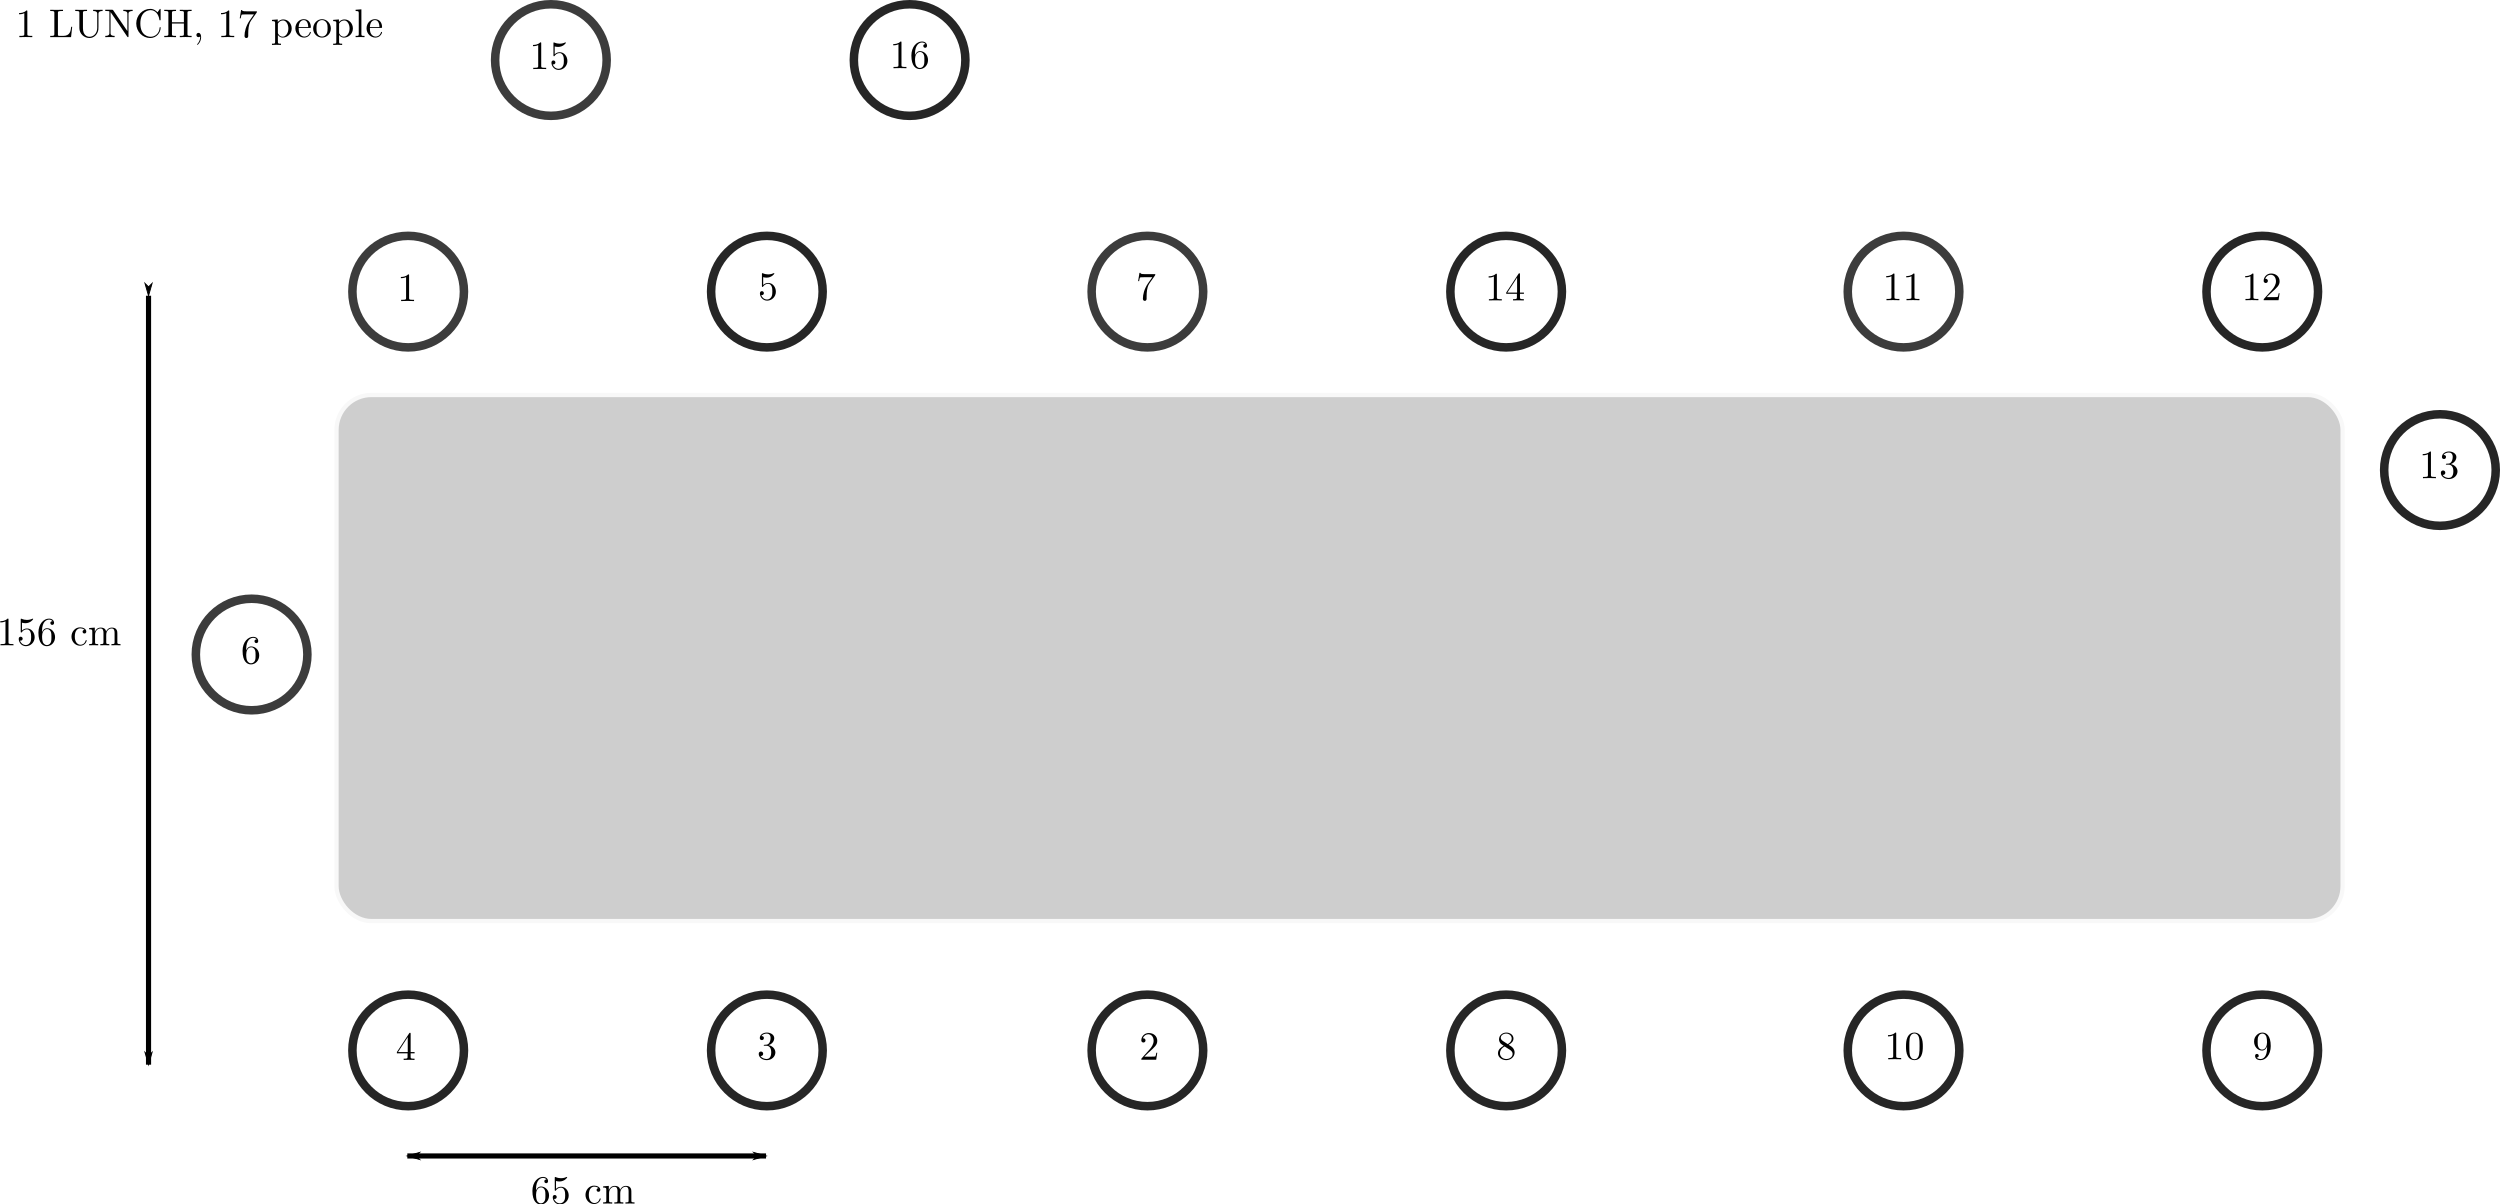 <svg xmlns="http://www.w3.org/2000/svg" xmlns:ns1="http://www.iki.fi/pav/software/textext/" xmlns:svg="http://www.w3.org/2000/svg" id="svg8" width="735.663" height="354.375" version="1.1" viewBox="0 0 194.644 93.762"><defs id="defs2"><marker style="overflow:visible" id="marker1497" orient="auto" refX="0" refY="0"><path style="fill:#000;fill-opacity:1;fill-rule:evenodd;stroke:#000;stroke-width:1pt;stroke-opacity:1" id="path1495" d="M 0,0 5,-5 -12.5,0 5,5 Z" transform="matrix(-0.8,0,0,-0.8,-10,0)"/></marker><marker style="overflow:visible" id="marker1463" orient="auto" refX="0" refY="0"><path style="fill:#000;fill-opacity:1;fill-rule:evenodd;stroke:#000;stroke-width:1pt;stroke-opacity:1" id="path1461" d="M 0,0 5,-5 -12.5,0 5,5 Z" transform="matrix(0.8,0,0,0.8,10,0)"/></marker><marker id="marker1190" orient="auto" refX="0" refY="0" style="overflow:visible"><path id="path1188" d="M 0,0 5,-5 -12.5,0 5,5 Z" transform="matrix(-0.8,0,0,-0.8,-10,0)" style="fill:#000;fill-opacity:1;fill-rule:evenodd;stroke:#000;stroke-width:1pt;stroke-opacity:1"/></marker><marker id="Arrow1Lend" orient="auto" refX="0" refY="0" style="overflow:visible"><path id="path853" d="M 0,0 5,-5 -12.5,0 5,5 Z" transform="matrix(-0.8,0,0,-0.8,-10,0)" style="fill:#000;fill-opacity:1;fill-rule:evenodd;stroke:#000;stroke-width:1pt;stroke-opacity:1"/></marker><marker id="Arrow1Lstart" orient="auto" refX="0" refY="0" style="overflow:visible"><path id="path850" d="M 0,0 5,-5 -12.5,0 5,5 Z" transform="matrix(0.8,0,0,0.8,10,0)" style="fill:#000;fill-opacity:1;fill-rule:evenodd;stroke:#000;stroke-width:1pt;stroke-opacity:1"/></marker></defs><g id="layer1" transform="translate(-22.811,-3.687)"><rect style="opacity:.97;fill:#ccc;fill-opacity:.997;stroke:#fff;stroke-width:.665;stroke-linejoin:bevel;stroke-miterlimit:4;stroke-dasharray:none;stroke-dashoffset:0;stroke-opacity:.875" id="rect815" width="156.522" height="41.293" x="48.845" y="34.274" ry="2.886"/><circle style="opacity:.97;fill:#fff;fill-opacity:.997;stroke:#1a1a1a;stroke-width:.665;stroke-linejoin:bevel;stroke-miterlimit:4;stroke-dasharray:none;stroke-dashoffset:0;stroke-opacity:.875" id="path817" cx="54.59" cy="26.392" r="4.343"/><circle id="circle842" cx="54.59" cy="85.47" r="4.343" style="opacity:.97;fill:#fff;fill-opacity:.997;stroke:#000;stroke-width:.665;stroke-linejoin:bevel;stroke-miterlimit:4;stroke-dasharray:none;stroke-dashoffset:0;stroke-opacity:.875"/><circle id="circle844" cx="82.519" cy="26.392" r="4.343" style="opacity:.97;fill:#fff;fill-opacity:.997;stroke:#000;stroke-width:.665;stroke-linejoin:bevel;stroke-miterlimit:4;stroke-dasharray:none;stroke-dashoffset:0;stroke-opacity:.875"/><circle style="opacity:.97;fill:#fff;fill-opacity:.997;stroke:#000;stroke-width:.665;stroke-linejoin:bevel;stroke-miterlimit:4;stroke-dasharray:none;stroke-dashoffset:0;stroke-opacity:.875" id="circle846" cx="82.519" cy="85.47" r="4.343"/><path style="fill:none;fill-rule:evenodd;stroke:#000;stroke-width:.4;stroke-linecap:butt;stroke-linejoin:miter;stroke-miterlimit:4;stroke-dasharray:none;stroke-opacity:1;marker-start:url(#Arrow1Lstart);marker-end:url(#Arrow1Lend)" id="path848" d="M 54.523,93.688 H 82.453"/><path id="path1443" d="M 34.375,26.712 V 86.581" style="fill:none;fill-rule:evenodd;stroke:#000;stroke-width:.4;stroke-linecap:butt;stroke-linejoin:miter;stroke-miterlimit:4;stroke-dasharray:none;stroke-opacity:1;marker-start:url(#marker1463);marker-end:url(#marker1497)"/><circle id="circle3200" cx="112.146" cy="26.392" r="4.343" style="opacity:.97;fill:#fff;fill-opacity:.997;stroke:#1a1a1a;stroke-width:.665;stroke-linejoin:bevel;stroke-miterlimit:4;stroke-dasharray:none;stroke-dashoffset:0;stroke-opacity:.875"/><circle style="opacity:.97;fill:#fff;fill-opacity:.997;stroke:#000;stroke-width:.665;stroke-linejoin:bevel;stroke-miterlimit:4;stroke-dasharray:none;stroke-dashoffset:0;stroke-opacity:.875" id="circle3202" cx="112.146" cy="85.47" r="4.343"/><circle style="opacity:.97;fill:#fff;fill-opacity:.997;stroke:#000;stroke-width:.665;stroke-linejoin:bevel;stroke-miterlimit:4;stroke-dasharray:none;stroke-dashoffset:0;stroke-opacity:.875" id="circle3204" cx="140.076" cy="26.392" r="4.343"/><circle id="circle3206" cx="140.076" cy="85.47" r="4.343" style="opacity:.97;fill:#fff;fill-opacity:.997;stroke:#000;stroke-width:.665;stroke-linejoin:bevel;stroke-miterlimit:4;stroke-dasharray:none;stroke-dashoffset:0;stroke-opacity:.875"/><g id="g3273" inkscapeversion="0.92.4" transform="matrix(0.313,0,0,0.313,7.195,-15.054)" ns1:alignment="middle center" ns1:jacobian_sqrt=".313" ns1:pdfconverter="pdf2svg" ns1:preamble="/usr/share/inkscape/extensions/textext/default_packages.tex" ns1:scale=".887" ns1:texconverter="pdflatex" ns1:text="1" ns1:version="0.10.1"><g id="g3271"><g id="g3269" style="fill:#000;fill-opacity:1"><path id="path3267" d="m 2.938,-6.375 c 0,-0.25 0,-0.266 -0.234,-0.266 C 2.078,-6 1.203,-6 0.891,-6 v 0.312 c 0.203,0 0.781,0 1.297,-0.266 v 5.172 c 0,0.359 -0.031,0.469 -0.922,0.469 h -0.312 V 0 c 0.344,-0.031 1.203,-0.031 1.609,-0.031 0.391,0 1.266,0 1.609,0.031 v -0.312 h -0.312 c -0.906,0 -0.922,-0.109 -0.922,-0.469 z m 0,0" transform="translate(148.712,134.765)" style="stroke:none;stroke-width:0"/></g></g></g><g id="g1273" inkscapeversion="0.92.4" transform="matrix(0.313,0,0,0.313,35.273,-15.155)" ns1:alignment="middle center" ns1:jacobian_sqrt=".313" ns1:pdfconverter="pdf2svg" ns1:preamble="/usr/share/inkscape/extensions/textext/default_packages.tex" ns1:scale=".887" ns1:texconverter="pdflatex" ns1:text="5" ns1:version="0.10.1"><g id="g1271"><g id="g1269" style="fill:#000;fill-opacity:1"><path id="path1267" d="m 4.469,-2 c 0,-1.188 -0.812,-2.188 -1.891,-2.188 -0.469,0 -0.906,0.156 -1.266,0.516 V -5.625 c 0.203,0.062 0.531,0.125 0.844,0.125 1.234,0 1.938,-0.906 1.938,-1.031 0,-0.062 -0.031,-0.109 -0.109,-0.109 0,0 -0.031,0 -0.078,0.031 C 3.703,-6.516 3.219,-6.312 2.547,-6.312 2.156,-6.312 1.688,-6.391 1.219,-6.594 1.141,-6.625 1.125,-6.625 1.109,-6.625 1,-6.625 1,-6.547 1,-6.391 V -3.438 c 0,0.172 0,0.25 0.141,0.25 0.078,0 0.094,-0.016 0.141,-0.078 C 1.391,-3.422 1.75,-3.969 2.562,-3.969 c 0.516,0 0.766,0.453 0.844,0.641 0.156,0.375 0.188,0.75 0.188,1.25 0,0.359 0,0.953 -0.25,1.375 C 3.109,-0.312 2.734,-0.062 2.281,-0.062 c -0.719,0 -1.297,-0.531 -1.469,-1.109 0.031,0 0.062,0.016 0.172,0.016 0.328,0 0.5,-0.25 0.5,-0.484 0,-0.25 -0.172,-0.5 -0.5,-0.5 C 0.844,-2.141 0.5,-2.062 0.5,-1.609 0.5,-0.75 1.188,0.219 2.297,0.219 3.453,0.219 4.469,-0.734 4.469,-2 Z m 0,0" transform="translate(148.712,134.765)" style="stroke:none;stroke-width:0"/></g></g></g><g id="g1485" inkscapeversion="0.92.4" transform="matrix(0.313,0,0,0.313,64.7,-15.14)" ns1:alignment="middle center" ns1:jacobian_sqrt=".313" ns1:pdfconverter="pdf2svg" ns1:preamble="/usr/share/inkscape/extensions/textext/default_packages.tex" ns1:scale=".887" ns1:texconverter="pdflatex" ns1:text="7" ns1:version="0.10.1"><g id="g1483"><g id="g1481" style="fill:#000;fill-opacity:1"><path id="path1479" d="m 4.75,-6.078 c 0.078,-0.109 0.078,-0.125 0.078,-0.344 H 2.406 c -1.203,0 -1.234,-0.125 -1.266,-0.312 h -0.25 L 0.562,-4.688 h 0.25 c 0.031,-0.156 0.109,-0.781 0.25,-0.906 0.062,-0.062 0.844,-0.062 0.969,-0.062 h 2.062 C 3.984,-5.5 3.203,-4.406 2.984,-4.078 2.078,-2.734 1.75,-1.344 1.75,-0.328 c 0,0.094 0,0.547 0.469,0.547 0.453,0 0.453,-0.453 0.453,-0.547 V -0.844 c 0,-0.547 0.031,-1.094 0.109,-1.625 0.047,-0.234 0.172,-1.094 0.625,-1.703 z m 0,0" transform="translate(148.712,134.765)" style="stroke:none;stroke-width:0"/></g></g></g><g id="g1700" inkscapeversion="0.92.4" transform="matrix(0.313,0,0,0.313,17.584,55.215)" ns1:alignment="middle center" ns1:jacobian_sqrt=".313" ns1:pdfconverter="pdf2svg" ns1:preamble="/usr/share/inkscape/extensions/textext/default_packages.tex" ns1:scale=".887" ns1:texconverter="pdflatex" ns1:text="65 cm" ns1:version="0.10.1"><g id="surface1"><g id="g1691" style="fill:#000;fill-opacity:1"><path id="path1687" d="m 1.312,-3.266 v -0.25 c 0,-2.516 1.234,-2.875 1.75,-2.875 0.234,0 0.656,0.062 0.875,0.406 -0.156,0 -0.547,0 -0.547,0.438 0,0.312 0.234,0.469 0.453,0.469 0.156,0 0.469,-0.094 0.469,-0.484 0,-0.594 -0.438,-1.078 -1.266,-1.078 -1.281,0 -2.625,1.281 -2.625,3.484 0,2.672 1.156,3.375 2.078,3.375 1.109,0 2.062,-0.938 2.062,-2.25 0,-1.266 -0.891,-2.219 -2,-2.219 -0.672,0 -1.047,0.5 -1.25,0.984 z M 2.5,-0.062 c -0.625,0 -0.922,-0.594 -0.984,-0.75 -0.188,-0.469 -0.188,-1.266 -0.188,-1.438 0,-0.781 0.328,-1.781 1.219,-1.781 0.172,0 0.625,0 0.938,0.625 0.172,0.359 0.172,0.875 0.172,1.359 0,0.484 0,0.984 -0.172,1.344 C 3.188,-0.109 2.734,-0.062 2.5,-0.062 Z m 0,0" transform="translate(148.712,134.765)" style="stroke:none;stroke-width:0"/><path id="path1689" d="m 4.469,-2 c 0,-1.188 -0.812,-2.188 -1.891,-2.188 -0.469,0 -0.906,0.156 -1.266,0.516 V -5.625 c 0.203,0.062 0.531,0.125 0.844,0.125 1.234,0 1.938,-0.906 1.938,-1.031 0,-0.062 -0.031,-0.109 -0.109,-0.109 0,0 -0.031,0 -0.078,0.031 C 3.703,-6.516 3.219,-6.312 2.547,-6.312 2.156,-6.312 1.688,-6.391 1.219,-6.594 1.141,-6.625 1.125,-6.625 1.109,-6.625 1,-6.625 1,-6.547 1,-6.391 V -3.438 c 0,0.172 0,0.25 0.141,0.25 0.078,0 0.094,-0.016 0.141,-0.078 C 1.391,-3.422 1.75,-3.969 2.562,-3.969 c 0.516,0 0.766,0.453 0.844,0.641 0.156,0.375 0.188,0.75 0.188,1.25 0,0.359 0,0.953 -0.25,1.375 C 3.109,-0.312 2.734,-0.062 2.281,-0.062 c -0.719,0 -1.297,-0.531 -1.469,-1.109 0.031,0 0.062,0.016 0.172,0.016 0.328,0 0.5,-0.25 0.5,-0.484 0,-0.25 -0.172,-0.5 -0.5,-0.5 C 0.844,-2.141 0.5,-2.062 0.5,-1.609 0.5,-0.75 1.188,0.219 2.297,0.219 3.453,0.219 4.469,-0.734 4.469,-2 Z m 0,0" transform="translate(153.693,134.765)" style="stroke:none;stroke-width:0"/></g><g id="g1697" style="fill:#000;fill-opacity:1"><path id="path1693" d="m 1.172,-2.172 c 0,-1.625 0.812,-2.047 1.344,-2.047 0.094,0 0.719,0.016 1.062,0.375 -0.406,0.031 -0.469,0.328 -0.469,0.453 0,0.266 0.188,0.453 0.453,0.453 0.266,0 0.469,-0.156 0.469,-0.469 0,-0.672 -0.766,-1.062 -1.531,-1.062 -1.25,0 -2.156,1.078 -2.156,2.312 0,1.281 0.984,2.266 2.141,2.266 1.328,0 1.656,-1.203 1.656,-1.297 0,-0.094 -0.109,-0.094 -0.141,-0.094 -0.078,0 -0.109,0.031 -0.125,0.094 -0.281,0.922 -0.938,1.047 -1.297,1.047 -0.531,0 -1.406,-0.422 -1.406,-2.031 z m 0,0" transform="translate(161.992,134.765)" style="stroke:none;stroke-width:0"/><path id="path1695" d="M 1.094,-3.422 V -0.75 c 0,0.438 -0.109,0.438 -0.781,0.438 V 0 c 0.359,-0.016 0.859,-0.031 1.141,-0.031 0.25,0 0.766,0.016 1.109,0.031 v -0.312 c -0.672,0 -0.781,0 -0.781,-0.438 V -2.594 C 1.781,-3.625 2.5,-4.188 3.125,-4.188 c 0.641,0 0.75,0.531 0.75,1.109 V -0.75 c 0,0.438 -0.109,0.438 -0.781,0.438 V 0 c 0.344,-0.016 0.859,-0.031 1.125,-0.031 0.25,0 0.781,0.016 1.109,0.031 v -0.312 c -0.656,0 -0.766,0 -0.766,-0.438 v -1.844 c 0,-1.031 0.703,-1.594 1.344,-1.594 0.625,0 0.734,0.531 0.734,1.109 V -0.75 c 0,0.438 -0.109,0.438 -0.781,0.438 V 0 c 0.344,-0.016 0.859,-0.031 1.125,-0.031 0.266,0 0.781,0.016 1.125,0.031 v -0.312 c -0.516,0 -0.766,0 -0.781,-0.297 v -1.906 c 0,-0.859 0,-1.156 -0.312,-1.516 -0.141,-0.172 -0.469,-0.375 -1.047,-0.375 -0.828,0 -1.281,0.594 -1.438,0.984 C 4.391,-4.297 3.656,-4.406 3.203,-4.406 2.469,-4.406 2,-3.984 1.719,-3.359 V -4.406 L 0.312,-4.297 v 0.312 c 0.703,0 0.781,0.062 0.781,0.562 z m 0,0" transform="translate(166.42,134.765)" style="stroke:none;stroke-width:0"/></g></g></g><g id="g1921" inkscapeversion="0.92.4" transform="matrix(0.313,0,0,0.313,-23.995,11.748)" ns1:alignment="middle center" ns1:jacobian_sqrt=".313" ns1:pdfconverter="pdf2svg" ns1:preamble="/usr/share/inkscape/extensions/textext/default_packages.tex" ns1:scale=".887" ns1:texconverter="pdflatex" ns1:text="156 cm" ns1:version="0.10.1"><g id="g1919"><g id="g1911" style="fill:#000;fill-opacity:1"><path id="path1905" d="m 2.938,-6.375 c 0,-0.25 0,-0.266 -0.234,-0.266 C 2.078,-6 1.203,-6 0.891,-6 v 0.312 c 0.203,0 0.781,0 1.297,-0.266 v 5.172 c 0,0.359 -0.031,0.469 -0.922,0.469 h -0.312 V 0 c 0.344,-0.031 1.203,-0.031 1.609,-0.031 0.391,0 1.266,0 1.609,0.031 v -0.312 h -0.312 c -0.906,0 -0.922,-0.109 -0.922,-0.469 z m 0,0" transform="translate(148.712,134.765)" style="stroke:none;stroke-width:0"/><path id="path1907" d="m 4.469,-2 c 0,-1.188 -0.812,-2.188 -1.891,-2.188 -0.469,0 -0.906,0.156 -1.266,0.516 V -5.625 c 0.203,0.062 0.531,0.125 0.844,0.125 1.234,0 1.938,-0.906 1.938,-1.031 0,-0.062 -0.031,-0.109 -0.109,-0.109 0,0 -0.031,0 -0.078,0.031 C 3.703,-6.516 3.219,-6.312 2.547,-6.312 2.156,-6.312 1.688,-6.391 1.219,-6.594 1.141,-6.625 1.125,-6.625 1.109,-6.625 1,-6.625 1,-6.547 1,-6.391 V -3.438 c 0,0.172 0,0.25 0.141,0.25 0.078,0 0.094,-0.016 0.141,-0.078 C 1.391,-3.422 1.75,-3.969 2.562,-3.969 c 0.516,0 0.766,0.453 0.844,0.641 0.156,0.375 0.188,0.75 0.188,1.25 0,0.359 0,0.953 -0.25,1.375 C 3.109,-0.312 2.734,-0.062 2.281,-0.062 c -0.719,0 -1.297,-0.531 -1.469,-1.109 0.031,0 0.062,0.016 0.172,0.016 0.328,0 0.5,-0.25 0.5,-0.484 0,-0.25 -0.172,-0.5 -0.5,-0.5 C 0.844,-2.141 0.5,-2.062 0.5,-1.609 0.5,-0.75 1.188,0.219 2.297,0.219 3.453,0.219 4.469,-0.734 4.469,-2 Z m 0,0" transform="translate(153.693,134.765)" style="stroke:none;stroke-width:0"/><path id="path1909" d="m 1.312,-3.266 v -0.25 c 0,-2.516 1.234,-2.875 1.75,-2.875 0.234,0 0.656,0.062 0.875,0.406 -0.156,0 -0.547,0 -0.547,0.438 0,0.312 0.234,0.469 0.453,0.469 0.156,0 0.469,-0.094 0.469,-0.484 0,-0.594 -0.438,-1.078 -1.266,-1.078 -1.281,0 -2.625,1.281 -2.625,3.484 0,2.672 1.156,3.375 2.078,3.375 1.109,0 2.062,-0.938 2.062,-2.25 0,-1.266 -0.891,-2.219 -2,-2.219 -0.672,0 -1.047,0.5 -1.25,0.984 z M 2.5,-0.062 c -0.625,0 -0.922,-0.594 -0.984,-0.75 -0.188,-0.469 -0.188,-1.266 -0.188,-1.438 0,-0.781 0.328,-1.781 1.219,-1.781 0.172,0 0.625,0 0.938,0.625 0.172,0.359 0.172,0.875 0.172,1.359 0,0.484 0,0.984 -0.172,1.344 C 3.188,-0.109 2.734,-0.062 2.5,-0.062 Z m 0,0" transform="translate(158.675,134.765)" style="stroke:none;stroke-width:0"/></g><g id="g1917" style="fill:#000;fill-opacity:1"><path id="path1913" d="m 1.172,-2.172 c 0,-1.625 0.812,-2.047 1.344,-2.047 0.094,0 0.719,0.016 1.062,0.375 -0.406,0.031 -0.469,0.328 -0.469,0.453 0,0.266 0.188,0.453 0.453,0.453 0.266,0 0.469,-0.156 0.469,-0.469 0,-0.672 -0.766,-1.062 -1.531,-1.062 -1.25,0 -2.156,1.078 -2.156,2.312 0,1.281 0.984,2.266 2.141,2.266 1.328,0 1.656,-1.203 1.656,-1.297 0,-0.094 -0.109,-0.094 -0.141,-0.094 -0.078,0 -0.109,0.031 -0.125,0.094 -0.281,0.922 -0.938,1.047 -1.297,1.047 -0.531,0 -1.406,-0.422 -1.406,-2.031 z m 0,0" transform="translate(166.973,134.765)" style="stroke:none;stroke-width:0"/><path id="path1915" d="M 1.094,-3.422 V -0.75 c 0,0.438 -0.109,0.438 -0.781,0.438 V 0 c 0.359,-0.016 0.859,-0.031 1.141,-0.031 0.25,0 0.766,0.016 1.109,0.031 v -0.312 c -0.672,0 -0.781,0 -0.781,-0.438 V -2.594 C 1.781,-3.625 2.5,-4.188 3.125,-4.188 c 0.641,0 0.75,0.531 0.75,1.109 V -0.75 c 0,0.438 -0.109,0.438 -0.781,0.438 V 0 c 0.344,-0.016 0.859,-0.031 1.125,-0.031 0.25,0 0.781,0.016 1.109,0.031 v -0.312 c -0.656,0 -0.766,0 -0.766,-0.438 v -1.844 c 0,-1.031 0.703,-1.594 1.344,-1.594 0.625,0 0.734,0.531 0.734,1.109 V -0.75 c 0,0.438 -0.109,0.438 -0.781,0.438 V 0 c 0.344,-0.016 0.859,-0.031 1.125,-0.031 0.266,0 0.781,0.016 1.125,0.031 v -0.312 c -0.516,0 -0.766,0 -0.781,-0.297 v -1.906 c 0,-0.859 0,-1.156 -0.312,-1.516 -0.141,-0.172 -0.469,-0.375 -1.047,-0.375 -0.828,0 -1.281,0.594 -1.438,0.984 C 4.391,-4.297 3.656,-4.406 3.203,-4.406 2.469,-4.406 2,-3.984 1.719,-3.359 V -4.406 L 0.312,-4.297 v 0.312 c 0.703,0 0.781,0.062 0.781,0.562 z m 0,0" transform="translate(171.401,134.765)" style="stroke:none;stroke-width:0"/></g></g></g><circle id="circle1935" cx="42.4" cy="54.646" r="4.343" style="opacity:.97;fill:#fff;fill-opacity:.997;stroke:#1a1a1a;stroke-width:.665;stroke-linejoin:bevel;stroke-miterlimit:4;stroke-dasharray:none;stroke-dashoffset:0;stroke-opacity:.875"/><g id="g2153" inkscapeversion="0.92.4" transform="matrix(0.313,0,0,0.313,-4.982,13.166)" ns1:alignment="middle center" ns1:jacobian_sqrt=".313" ns1:pdfconverter="pdf2svg" ns1:preamble="/usr/share/inkscape/extensions/textext/default_packages.tex" ns1:scale=".887" ns1:texconverter="pdflatex" ns1:text="6" ns1:version="0.10.1"><g id="g2151"><g id="g2149" style="fill:#000;fill-opacity:1"><path id="path2147" d="m 1.312,-3.266 v -0.25 c 0,-2.516 1.234,-2.875 1.75,-2.875 0.234,0 0.656,0.062 0.875,0.406 -0.156,0 -0.547,0 -0.547,0.438 0,0.312 0.234,0.469 0.453,0.469 0.156,0 0.469,-0.094 0.469,-0.484 0,-0.594 -0.438,-1.078 -1.266,-1.078 -1.281,0 -2.625,1.281 -2.625,3.484 0,2.672 1.156,3.375 2.078,3.375 1.109,0 2.062,-0.938 2.062,-2.25 0,-1.266 -0.891,-2.219 -2,-2.219 -0.672,0 -1.047,0.5 -1.25,0.984 z M 2.5,-0.062 c -0.625,0 -0.922,-0.594 -0.984,-0.75 -0.188,-0.469 -0.188,-1.266 -0.188,-1.438 0,-0.781 0.328,-1.781 1.219,-1.781 0.172,0 0.625,0 0.938,0.625 0.172,0.359 0.172,0.875 0.172,1.359 0,0.484 0,0.984 -0.172,1.344 C 3.188,-0.109 2.734,-0.062 2.5,-0.062 Z m 0,0" transform="translate(148.712,134.765)" style="stroke:none;stroke-width:0"/></g></g></g><g id="g1285" inkscapeversion="0.92.4" transform="matrix(0.313,0,0,0.313,91.888,-15.104)" ns1:alignment="middle center" ns1:jacobian_sqrt=".313" ns1:pdfconverter="pdf2svg" ns1:preamble="/usr/share/inkscape/extensions/textext/default_packages.tex" ns1:scale=".887" ns1:texconverter="pdflatex" ns1:text="14" ns1:version="0.10.1"><g id="g1283"><g id="g1281" style="fill:#000;fill-opacity:1"><path id="path1277" d="m 2.938,-6.375 c 0,-0.25 0,-0.266 -0.234,-0.266 C 2.078,-6 1.203,-6 0.891,-6 v 0.312 c 0.203,0 0.781,0 1.297,-0.266 v 5.172 c 0,0.359 -0.031,0.469 -0.922,0.469 h -0.312 V 0 c 0.344,-0.031 1.203,-0.031 1.609,-0.031 0.391,0 1.266,0 1.609,0.031 v -0.312 h -0.312 c -0.906,0 -0.922,-0.109 -0.922,-0.469 z m 0,0" transform="translate(148.712,134.765)" style="stroke:none;stroke-width:0"/><path id="path1279" d="m 2.938,-1.641 v 0.859 c 0,0.359 -0.031,0.469 -0.766,0.469 H 1.969 V 0 C 2.375,-0.031 2.891,-0.031 3.312,-0.031 c 0.422,0 0.938,0 1.359,0.031 v -0.312 h -0.219 c -0.734,0 -0.75,-0.109 -0.75,-0.469 V -1.641 H 4.688 v -0.312 H 3.703 v -4.531 c 0,-0.203 0,-0.266 -0.172,-0.266 -0.078,0 -0.109,0 -0.188,0.125 l -3.062,4.672 v 0.312 z m 0.047,-0.312 H 0.562 l 2.422,-3.719 z m 0,0" transform="translate(153.693,134.765)" style="stroke:none;stroke-width:0"/></g></g></g><circle style="opacity:.97;fill:#fff;fill-opacity:.997;stroke:#1a1a1a;stroke-width:.665;stroke-linejoin:bevel;stroke-miterlimit:4;stroke-dasharray:none;stroke-dashoffset:0;stroke-opacity:.875" id="circle1295" cx="171.016" cy="26.392" r="4.343"/><circle id="circle1297" cx="171.016" cy="85.47" r="4.343" style="opacity:.97;fill:#fff;fill-opacity:.997;stroke:#000;stroke-width:.665;stroke-linejoin:bevel;stroke-miterlimit:4;stroke-dasharray:none;stroke-dashoffset:0;stroke-opacity:.875"/><circle id="circle1299" cx="198.946" cy="26.392" r="4.343" style="opacity:.97;fill:#fff;fill-opacity:.997;stroke:#000;stroke-width:.665;stroke-linejoin:bevel;stroke-miterlimit:4;stroke-dasharray:none;stroke-dashoffset:0;stroke-opacity:.875"/><circle style="opacity:.97;fill:#fff;fill-opacity:.997;stroke:#000;stroke-width:.665;stroke-linejoin:bevel;stroke-miterlimit:4;stroke-dasharray:none;stroke-dashoffset:0;stroke-opacity:.875" id="circle1301" cx="198.946" cy="85.47" r="4.343"/><g id="g1570" inkscapeversion="0.92.4" transform="matrix(0.313,0,0,0.313,122.842,-15.121)" ns1:alignment="middle center" ns1:jacobian_sqrt=".313" ns1:pdfconverter="pdf2svg" ns1:preamble="/usr/share/inkscape/extensions/textext/default_packages.tex" ns1:scale=".887" ns1:texconverter="pdflatex" ns1:text="11" ns1:version="0.10.1"><g id="g1568"><g id="g1566" style="fill:#000;fill-opacity:1"><path id="path1562" d="m 2.938,-6.375 c 0,-0.25 0,-0.266 -0.234,-0.266 C 2.078,-6 1.203,-6 0.891,-6 v 0.312 c 0.203,0 0.781,0 1.297,-0.266 v 5.172 c 0,0.359 -0.031,0.469 -0.922,0.469 h -0.312 V 0 c 0.344,-0.031 1.203,-0.031 1.609,-0.031 0.391,0 1.266,0 1.609,0.031 v -0.312 h -0.312 c -0.906,0 -0.922,-0.109 -0.922,-0.469 z m 0,0" transform="translate(148.712,134.765)" style="stroke:none;stroke-width:0"/><path id="path1564" d="m 2.938,-6.375 c 0,-0.25 0,-0.266 -0.234,-0.266 C 2.078,-6 1.203,-6 0.891,-6 v 0.312 c 0.203,0 0.781,0 1.297,-0.266 v 5.172 c 0,0.359 -0.031,0.469 -0.922,0.469 h -0.312 V 0 c 0.344,-0.031 1.203,-0.031 1.609,-0.031 0.391,0 1.266,0 1.609,0.031 v -0.312 h -0.312 c -0.906,0 -0.922,-0.109 -0.922,-0.469 z m 0,0" transform="translate(153.693,134.765)" style="stroke:none;stroke-width:0"/></g></g></g><g id="g1812" inkscapeversion="0.92.4" transform="matrix(0.313,0,0,0.313,150.792,-15.121)" ns1:alignment="middle center" ns1:jacobian_sqrt=".313" ns1:pdfconverter="pdf2svg" ns1:preamble="/usr/share/inkscape/extensions/textext/default_packages.tex" ns1:scale=".887" ns1:texconverter="pdflatex" ns1:text="12" ns1:version="0.10.1"><g id="g1810"><g id="g1808" style="fill:#000;fill-opacity:1"><path id="path1804" d="m 2.938,-6.375 c 0,-0.25 0,-0.266 -0.234,-0.266 C 2.078,-6 1.203,-6 0.891,-6 v 0.312 c 0.203,0 0.781,0 1.297,-0.266 v 5.172 c 0,0.359 -0.031,0.469 -0.922,0.469 h -0.312 V 0 c 0.344,-0.031 1.203,-0.031 1.609,-0.031 0.391,0 1.266,0 1.609,0.031 v -0.312 h -0.312 c -0.906,0 -0.922,-0.109 -0.922,-0.469 z m 0,0" transform="translate(148.712,134.765)" style="stroke:none;stroke-width:0"/><path id="path1806" d="m 1.266,-0.766 1.062,-1.031 c 1.547,-1.375 2.141,-1.906 2.141,-2.906 0,-1.141 -0.891,-1.938 -2.109,-1.938 -1.125,0 -1.859,0.922 -1.859,1.812 0,0.547 0.5,0.547 0.531,0.547 0.172,0 0.516,-0.109 0.516,-0.531 0,-0.25 -0.188,-0.516 -0.531,-0.516 -0.078,0 -0.094,0 -0.125,0.016 0.219,-0.656 0.766,-1.016 1.344,-1.016 0.906,0 1.328,0.812 1.328,1.625 C 3.562,-3.906 3.078,-3.125 2.516,-2.5 l -1.906,2.125 C 0.5,-0.266 0.5,-0.234 0.5,0 H 4.203 L 4.469,-1.734 H 4.234 C 4.172,-1.438 4.109,-1 4,-0.844 3.938,-0.766 3.281,-0.766 3.062,-0.766 Z m 0,0" transform="translate(153.693,134.765)" style="stroke:none;stroke-width:0"/></g></g></g><circle style="opacity:.97;fill:#fff;fill-opacity:.997;stroke:#000;stroke-width:.665;stroke-linejoin:bevel;stroke-miterlimit:4;stroke-dasharray:none;stroke-dashoffset:0;stroke-opacity:.875" id="circle1822" cx="212.78" cy="40.283" r="4.343"/><g id="g2090" inkscapeversion="0.92.4" transform="matrix(0.313,0,0,0.313,164.612,-1.264)" ns1:alignment="middle center" ns1:jacobian_sqrt=".313" ns1:pdfconverter="pdf2svg" ns1:preamble="/usr/share/inkscape/extensions/textext/default_packages.tex" ns1:scale=".887" ns1:texconverter="pdflatex" ns1:text="13" ns1:version="0.10.1"><g id="g2088"><g id="g2086" style="fill:#000;fill-opacity:1"><path id="path2082" d="m 2.938,-6.375 c 0,-0.25 0,-0.266 -0.234,-0.266 C 2.078,-6 1.203,-6 0.891,-6 v 0.312 c 0.203,0 0.781,0 1.297,-0.266 v 5.172 c 0,0.359 -0.031,0.469 -0.922,0.469 h -0.312 V 0 c 0.344,-0.031 1.203,-0.031 1.609,-0.031 0.391,0 1.266,0 1.609,0.031 v -0.312 h -0.312 c -0.906,0 -0.922,-0.109 -0.922,-0.469 z m 0,0" transform="translate(148.712,134.765)" style="stroke:none;stroke-width:0"/><path id="path2084" d="m 2.891,-3.516 c 0.812,-0.266 1.391,-0.953 1.391,-1.75 0,-0.812 -0.875,-1.375 -1.828,-1.375 -1,0 -1.766,0.594 -1.766,1.359 0,0.328 0.219,0.516 0.516,0.516 0.297,0 0.5,-0.219 0.5,-0.516 0,-0.484 -0.469,-0.484 -0.609,-0.484 0.297,-0.5 0.953,-0.625 1.312,-0.625 0.422,0 0.969,0.219 0.969,1.109 0,0.125 -0.031,0.703 -0.281,1.141 C 2.797,-3.656 2.453,-3.625 2.203,-3.625 2.125,-3.609 1.891,-3.594 1.812,-3.594 c -0.078,0.016 -0.141,0.031 -0.141,0.125 0,0.109 0.062,0.109 0.234,0.109 h 0.438 c 0.812,0 1.188,0.672 1.188,1.656 0,1.359 -0.688,1.641 -1.125,1.641 -0.438,0 -1.188,-0.172 -1.531,-0.75 0.344,0.047 0.656,-0.172 0.656,-0.547 0,-0.359 -0.266,-0.562 -0.547,-0.562 -0.25,0 -0.562,0.141 -0.562,0.578 0,0.906 0.922,1.562 2.016,1.562 1.219,0 2.125,-0.906 2.125,-1.922 0,-0.812 -0.641,-1.594 -1.672,-1.812 z m 0,0" transform="translate(153.693,134.765)" style="stroke:none;stroke-width:0"/></g></g></g><g id="g2593" inkscapeversion="0.92.4" transform="matrix(0.313,0,0,0.313,92.76,43.978)" ns1:alignment="middle center" ns1:jacobian_sqrt=".313" ns1:pdfconverter="pdf2svg" ns1:preamble="/usr/share/inkscape/extensions/textext/default_packages.tex" ns1:scale=".887" ns1:texconverter="pdflatex" ns1:text="8" ns1:version="0.10.1"><g id="g2591"><g id="g2589" style="fill:#000;fill-opacity:1"><path id="path2587" d="m 1.625,-4.562 c -0.453,-0.297 -0.5,-0.625 -0.5,-0.797 0,-0.609 0.656,-1.031 1.359,-1.031 0.719,0 1.359,0.516 1.359,1.234 0,0.578 -0.391,1.047 -0.984,1.391 z m 1.453,0.953 C 3.797,-3.984 4.281,-4.5 4.281,-5.156 c 0,-0.922 -0.875,-1.484 -1.781,-1.484 -1,0 -1.812,0.734 -1.812,1.672 0,0.172 0.016,0.625 0.438,1.094 0.109,0.109 0.484,0.359 0.734,0.531 C 1.281,-3.047 0.422,-2.5 0.422,-1.5 c 0,1.047 1.016,1.719 2.062,1.719 1.125,0 2.078,-0.828 2.078,-1.891 0,-0.359 -0.109,-0.812 -0.5,-1.234 C 3.875,-3.109 3.719,-3.203 3.078,-3.609 Z m -1,0.422 1.234,0.781 c 0.281,0.188 0.75,0.484 0.75,1.094 0,0.734 -0.75,1.25 -1.562,1.25 -0.859,0 -1.578,-0.609 -1.578,-1.438 0,-0.578 0.312,-1.219 1.156,-1.688 z m 0,0" transform="translate(148.712,134.765)" style="stroke:none;stroke-width:0"/></g></g></g><g id="g2846" inkscapeversion="0.92.4" transform="matrix(0.313,0,0,0.313,122.979,43.978)" ns1:alignment="middle center" ns1:jacobian_sqrt=".313" ns1:pdfconverter="pdf2svg" ns1:preamble="/usr/share/inkscape/extensions/textext/default_packages.tex" ns1:scale=".887" ns1:texconverter="pdflatex" ns1:text="10" ns1:version="0.10.1"><g id="g2844"><g id="g2842" style="fill:#000;fill-opacity:1"><path id="path2838" d="m 2.938,-6.375 c 0,-0.25 0,-0.266 -0.234,-0.266 C 2.078,-6 1.203,-6 0.891,-6 v 0.312 c 0.203,0 0.781,0 1.297,-0.266 v 5.172 c 0,0.359 -0.031,0.469 -0.922,0.469 h -0.312 V 0 c 0.344,-0.031 1.203,-0.031 1.609,-0.031 0.391,0 1.266,0 1.609,0.031 v -0.312 h -0.312 c -0.906,0 -0.922,-0.109 -0.922,-0.469 z m 0,0" transform="translate(148.712,134.765)" style="stroke:none;stroke-width:0"/><path id="path2840" d="m 4.578,-3.188 c 0,-0.797 -0.047,-1.594 -0.391,-2.328 -0.453,-0.969 -1.281,-1.125 -1.688,-1.125 -0.609,0 -1.328,0.266 -1.75,1.188 -0.312,0.688 -0.359,1.469 -0.359,2.266 0,0.75 0.031,1.641 0.453,2.406 0.422,0.797 1.156,1 1.641,1 0.531,0 1.297,-0.203 1.734,-1.156 0.312,-0.688 0.359,-1.469 0.359,-2.25 z M 2.484,0 C 2.094,0 1.5,-0.25 1.328,-1.203 1.219,-1.797 1.219,-2.719 1.219,-3.312 c 0,-0.641 0,-1.297 0.078,-1.828 0.188,-1.188 0.938,-1.281 1.188,-1.281 0.328,0 0.984,0.188 1.172,1.172 0.109,0.562 0.109,1.312 0.109,1.938 0,0.75 0,1.422 -0.109,2.062 C 3.5,-0.297 2.938,0 2.484,0 Z m 0,0" transform="translate(153.693,134.765)" style="stroke:none;stroke-width:0"/></g></g></g><g id="g3099" inkscapeversion="0.92.4" transform="matrix(0.313,0,0,0.313,64.967,44.013)" ns1:alignment="middle center" ns1:jacobian_sqrt=".313" ns1:pdfconverter="pdf2svg" ns1:preamble="/usr/share/inkscape/extensions/textext/default_packages.tex" ns1:scale=".887" ns1:texconverter="pdflatex" ns1:text="2" ns1:version="0.10.1"><g id="g3097"><g id="g3095" style="fill:#000;fill-opacity:1"><path id="path3093" d="m 1.266,-0.766 1.062,-1.031 c 1.547,-1.375 2.141,-1.906 2.141,-2.906 0,-1.141 -0.891,-1.938 -2.109,-1.938 -1.125,0 -1.859,0.922 -1.859,1.812 0,0.547 0.5,0.547 0.531,0.547 0.172,0 0.516,-0.109 0.516,-0.531 0,-0.25 -0.188,-0.516 -0.531,-0.516 -0.078,0 -0.094,0 -0.125,0.016 0.219,-0.656 0.766,-1.016 1.344,-1.016 0.906,0 1.328,0.812 1.328,1.625 C 3.562,-3.906 3.078,-3.125 2.516,-2.5 l -1.906,2.125 C 0.5,-0.266 0.5,-0.234 0.5,0 H 4.203 L 4.469,-1.734 H 4.234 C 4.172,-1.438 4.109,-1 4,-0.844 3.938,-0.766 3.281,-0.766 3.062,-0.766 Z m 0,0" transform="translate(148.712,134.765)" style="stroke:none;stroke-width:0"/></g></g></g><g id="g3351" inkscapeversion="0.92.4" transform="matrix(0.313,0,0,0.313,35.204,43.978)" ns1:alignment="middle center" ns1:jacobian_sqrt=".313" ns1:pdfconverter="pdf2svg" ns1:preamble="/usr/share/inkscape/extensions/textext/default_packages.tex" ns1:scale=".887" ns1:texconverter="pdflatex" ns1:text="3" ns1:version="0.10.1"><g id="g3349"><g id="g3347" style="fill:#000;fill-opacity:1"><path id="path3345" d="m 2.891,-3.516 c 0.812,-0.266 1.391,-0.953 1.391,-1.75 0,-0.812 -0.875,-1.375 -1.828,-1.375 -1,0 -1.766,0.594 -1.766,1.359 0,0.328 0.219,0.516 0.516,0.516 0.297,0 0.5,-0.219 0.5,-0.516 0,-0.484 -0.469,-0.484 -0.609,-0.484 0.297,-0.5 0.953,-0.625 1.312,-0.625 0.422,0 0.969,0.219 0.969,1.109 0,0.125 -0.031,0.703 -0.281,1.141 C 2.797,-3.656 2.453,-3.625 2.203,-3.625 2.125,-3.609 1.891,-3.594 1.812,-3.594 c -0.078,0.016 -0.141,0.031 -0.141,0.125 0,0.109 0.062,0.109 0.234,0.109 h 0.438 c 0.812,0 1.188,0.672 1.188,1.656 0,1.359 -0.688,1.641 -1.125,1.641 -0.438,0 -1.188,-0.172 -1.531,-0.75 0.344,0.047 0.656,-0.172 0.656,-0.547 0,-0.359 -0.266,-0.562 -0.547,-0.562 -0.25,0 -0.562,0.141 -0.562,0.578 0,0.906 0.922,1.562 2.016,1.562 1.219,0 2.125,-0.906 2.125,-1.922 0,-0.812 -0.641,-1.594 -1.672,-1.812 z m 0,0" transform="translate(148.712,134.765)" style="stroke:none;stroke-width:0"/></g></g></g><g id="g3603" inkscapeversion="0.92.4" transform="matrix(0.313,0,0,0.313,7.076,44.03)" ns1:alignment="middle center" ns1:jacobian_sqrt=".313" ns1:pdfconverter="pdf2svg" ns1:preamble="/usr/share/inkscape/extensions/textext/default_packages.tex" ns1:scale=".887" ns1:texconverter="pdflatex" ns1:text="4" ns1:version="0.10.1"><g id="g3601"><g id="g3599" style="fill:#000;fill-opacity:1"><path id="path3597" d="m 2.938,-1.641 v 0.859 c 0,0.359 -0.031,0.469 -0.766,0.469 H 1.969 V 0 C 2.375,-0.031 2.891,-0.031 3.312,-0.031 c 0.422,0 0.938,0 1.359,0.031 v -0.312 h -0.219 c -0.734,0 -0.75,-0.109 -0.75,-0.469 V -1.641 H 4.688 v -0.312 H 3.703 v -4.531 c 0,-0.203 0,-0.266 -0.172,-0.266 -0.078,0 -0.109,0 -0.188,0.125 l -3.062,4.672 v 0.312 z m 0.047,-0.312 H 0.562 l 2.422,-3.719 z m 0,0" transform="translate(148.712,134.765)" style="stroke:none;stroke-width:0"/></g></g></g><g id="g3850" inkscapeversion="0.92.4" transform="matrix(0.313,0,0,0.313,151.63,43.978)" ns1:alignment="middle center" ns1:jacobian_sqrt=".313" ns1:pdfconverter="pdf2svg" ns1:preamble="/usr/share/inkscape/extensions/textext/default_packages.tex" ns1:scale=".887" ns1:texconverter="pdflatex" ns1:text="9" ns1:version="0.10.1"><g id="g3848"><g id="g3846" style="fill:#000;fill-opacity:1"><path id="path3844" d="m 3.656,-3.172 v 0.328 c 0,2.328 -1.031,2.781 -1.609,2.781 -0.172,0 -0.719,-0.016 -0.984,-0.359 0.438,0 0.516,-0.281 0.516,-0.453 0,-0.312 -0.234,-0.453 -0.453,-0.453 -0.156,0 -0.453,0.078 -0.453,0.469 0,0.672 0.531,1.078 1.375,1.078 1.297,0 2.516,-1.359 2.516,-3.5 0,-2.688 -1.156,-3.359 -2.047,-3.359 -0.547,0 -1.031,0.188 -1.453,0.625 -0.422,0.453 -0.641,0.875 -0.641,1.625 0,1.234 0.875,2.219 1.984,2.219 0.609,0 1.016,-0.422 1.25,-1 z M 2.422,-2.406 c -0.156,0 -0.625,0 -0.922,-0.625 -0.188,-0.375 -0.188,-0.859 -0.188,-1.359 0,-0.531 0,-1 0.219,-1.375 0.266,-0.5 0.641,-0.625 0.984,-0.625 0.469,0 0.797,0.344 0.969,0.781 0.109,0.328 0.156,0.953 0.156,1.406 0,0.828 -0.344,1.797 -1.219,1.797 z m 0,0" transform="translate(148.712,134.765)" style="stroke:none;stroke-width:0"/></g></g></g><circle id="circle3859" cx="65.702" cy="8.362" r="4.343" style="opacity:.97;fill:#fff;fill-opacity:.997;stroke:#1a1a1a;stroke-width:.665;stroke-linejoin:bevel;stroke-miterlimit:4;stroke-dasharray:none;stroke-dashoffset:0;stroke-opacity:.875"/><circle style="opacity:.97;fill:#fff;fill-opacity:.997;stroke:#000;stroke-width:.665;stroke-linejoin:bevel;stroke-miterlimit:4;stroke-dasharray:none;stroke-dashoffset:0;stroke-opacity:.875" id="circle3861" cx="93.632" cy="8.362" r="4.343"/><g id="g4130" inkscapeversion="0.92.4" transform="matrix(0.313,0,0,0.313,17.482,-33.118)" ns1:alignment="middle center" ns1:jacobian_sqrt=".313" ns1:pdfconverter="pdf2svg" ns1:preamble="/usr/share/inkscape/extensions/textext/default_packages.tex" ns1:scale=".887" ns1:texconverter="pdflatex" ns1:text="15" ns1:version="0.10.1"><g id="g4128"><g id="g4126" style="fill:#000;fill-opacity:1"><path id="path4122" d="m 2.938,-6.375 c 0,-0.25 0,-0.266 -0.234,-0.266 C 2.078,-6 1.203,-6 0.891,-6 v 0.312 c 0.203,0 0.781,0 1.297,-0.266 v 5.172 c 0,0.359 -0.031,0.469 -0.922,0.469 h -0.312 V 0 c 0.344,-0.031 1.203,-0.031 1.609,-0.031 0.391,0 1.266,0 1.609,0.031 v -0.312 h -0.312 c -0.906,0 -0.922,-0.109 -0.922,-0.469 z m 0,0" transform="translate(148.712,134.765)" style="stroke:none;stroke-width:0"/><path id="path4124" d="m 4.469,-2 c 0,-1.188 -0.812,-2.188 -1.891,-2.188 -0.469,0 -0.906,0.156 -1.266,0.516 V -5.625 c 0.203,0.062 0.531,0.125 0.844,0.125 1.234,0 1.938,-0.906 1.938,-1.031 0,-0.062 -0.031,-0.109 -0.109,-0.109 0,0 -0.031,0 -0.078,0.031 C 3.703,-6.516 3.219,-6.312 2.547,-6.312 2.156,-6.312 1.688,-6.391 1.219,-6.594 1.141,-6.625 1.125,-6.625 1.109,-6.625 1,-6.625 1,-6.547 1,-6.391 V -3.438 c 0,0.172 0,0.25 0.141,0.25 0.078,0 0.094,-0.016 0.141,-0.078 C 1.391,-3.422 1.75,-3.969 2.562,-3.969 c 0.516,0 0.766,0.453 0.844,0.641 0.156,0.375 0.188,0.75 0.188,1.25 0,0.359 0,0.953 -0.25,1.375 C 3.109,-0.312 2.734,-0.062 2.281,-0.062 c -0.719,0 -1.297,-0.531 -1.469,-1.109 0.031,0 0.062,0.016 0.172,0.016 0.328,0 0.5,-0.25 0.5,-0.484 0,-0.25 -0.172,-0.5 -0.5,-0.5 C 0.844,-2.141 0.5,-2.062 0.5,-1.609 0.5,-0.75 1.188,0.219 2.297,0.219 3.453,0.219 4.469,-0.734 4.469,-2 Z m 0,0" transform="translate(153.693,134.765)" style="stroke:none;stroke-width:0"/></g></g></g><g id="g4391" inkscapeversion="0.92.4" transform="matrix(0.313,0,0,0.313,45.531,-33.184)" ns1:alignment="middle center" ns1:jacobian_sqrt=".313" ns1:pdfconverter="pdf2svg" ns1:preamble="/usr/share/inkscape/extensions/textext/default_packages.tex" ns1:scale=".887" ns1:texconverter="pdflatex" ns1:text="16" ns1:version="0.10.1"><g id="g4389"><g id="g4387" style="fill:#000;fill-opacity:1"><path id="path4383" d="m 2.938,-6.375 c 0,-0.25 0,-0.266 -0.234,-0.266 C 2.078,-6 1.203,-6 0.891,-6 v 0.312 c 0.203,0 0.781,0 1.297,-0.266 v 5.172 c 0,0.359 -0.031,0.469 -0.922,0.469 h -0.312 V 0 c 0.344,-0.031 1.203,-0.031 1.609,-0.031 0.391,0 1.266,0 1.609,0.031 v -0.312 h -0.312 c -0.906,0 -0.922,-0.109 -0.922,-0.469 z m 0,0" transform="translate(148.712,134.765)" style="stroke:none;stroke-width:0"/><path id="path4385" d="m 1.312,-3.266 v -0.25 c 0,-2.516 1.234,-2.875 1.75,-2.875 0.234,0 0.656,0.062 0.875,0.406 -0.156,0 -0.547,0 -0.547,0.438 0,0.312 0.234,0.469 0.453,0.469 0.156,0 0.469,-0.094 0.469,-0.484 0,-0.594 -0.438,-1.078 -1.266,-1.078 -1.281,0 -2.625,1.281 -2.625,3.484 0,2.672 1.156,3.375 2.078,3.375 1.109,0 2.062,-0.938 2.062,-2.25 0,-1.266 -0.891,-2.219 -2,-2.219 -0.672,0 -1.047,0.5 -1.25,0.984 z M 2.5,-0.062 c -0.625,0 -0.922,-0.594 -0.984,-0.75 -0.188,-0.469 -0.188,-1.266 -0.188,-1.438 0,-0.781 0.328,-1.781 1.219,-1.781 0.172,0 0.625,0 0.938,0.625 0.172,0.359 0.172,0.875 0.172,1.359 0,0.484 0,0.984 -0.172,1.344 C 3.188,-0.109 2.734,-0.062 2.5,-0.062 Z m 0,0" transform="translate(153.693,134.765)" style="stroke:none;stroke-width:0"/></g></g></g><g id="g1161" inkscapeversion="0.92.4" transform="matrix(0.313,0,0,0.313,-22.528,-35.602)" ns1:alignment="middle center" ns1:jacobian_sqrt=".313" ns1:pdfconverter="pdf2svg" ns1:preamble="/usr/share/inkscape/extensions/textext/default_packages.tex" ns1:scale=".887" ns1:texconverter="pdflatex" ns1:text="1 LUNCH, 17 people" ns1:version="0.10.1"><g id="g1159"><g id="g1121" style="fill:#000;fill-opacity:1"><path id="path1119" d="m 2.938,-6.375 c 0,-0.25 0,-0.266 -0.234,-0.266 C 2.078,-6 1.203,-6 0.891,-6 v 0.312 c 0.203,0 0.781,0 1.297,-0.266 v 5.172 c 0,0.359 -0.031,0.469 -0.922,0.469 h -0.312 V 0 c 0.344,-0.031 1.203,-0.031 1.609,-0.031 0.391,0 1.266,0 1.609,0.031 v -0.312 h -0.312 c -0.906,0 -0.922,-0.109 -0.922,-0.469 z m 0,0" transform="translate(148.712,134.765)" style="stroke:none;stroke-width:0"/></g><g id="g1135" style="fill:#000;fill-opacity:1"><path id="path1123" d="m 5.797,-2.578 h -0.25 c -0.109,1.016 -0.25,2.266 -2,2.266 h -0.812 C 2.266,-0.312 2.25,-0.375 2.25,-0.703 v -5.312 C 2.25,-6.359 2.25,-6.5 3.188,-6.5 H 3.516 V -6.812 C 3.156,-6.781 2.25,-6.781 1.844,-6.781 c -0.391,0 -1.172,0 -1.516,-0.031 V -6.5 H 0.562 c 0.766,0 0.797,0.109 0.797,0.469 v 5.25 c 0,0.359 -0.031,0.469 -0.797,0.469 H 0.328 V 0 h 5.188 z m 0,0" transform="translate(157.011,134.765)" style="stroke:none;stroke-width:0"/><path id="path1125" d="m 5.797,-2.297 c 0,1.406 -0.969,2.203 -1.906,2.203 -0.469,0 -1.641,-0.25 -1.641,-2.141 V -6.031 C 2.25,-6.391 2.266,-6.5 3.031,-6.5 h 0.234 v -0.312 c -0.344,0.031 -1.078,0.031 -1.469,0.031 -0.375,0 -1.125,0 -1.469,-0.031 V -6.5 H 0.562 c 0.766,0 0.797,0.109 0.797,0.469 v 3.766 c 0,1.391 1.156,2.484 2.516,2.484 1.141,0 2.031,-0.922 2.203,-2.062 0.031,-0.203 0.031,-0.297 0.031,-0.688 v -3.188 c 0,-0.328 0,-0.781 1.031,-0.781 v -0.312 c -0.359,0.016 -0.844,0.031 -1.172,0.031 -0.359,0 -0.828,-0.016 -1.188,-0.031 V -6.5 c 1.016,0 1.016,0.469 1.016,0.734 z m 0,0" transform="translate(163.237,134.765)" style="stroke:none;stroke-width:0"/><path id="path1127" d="M 2.312,-6.672 C 2.219,-6.797 2.219,-6.812 2.031,-6.812 H 0.328 V -6.5 H 0.625 c 0.141,0 0.344,0.016 0.484,0.016 0.234,0.031 0.25,0.047 0.25,0.234 v 5.203 c 0,0.266 0,0.734 -1.031,0.734 V 0 C 0.672,-0.016 1.172,-0.031 1.5,-0.031 c 0.328,0 0.812,0.016 1.156,0.031 v -0.312 c -1.016,0 -1.016,-0.469 -1.016,-0.734 v -5.188 c 0.047,0.047 0.047,0.062 0.094,0.125 L 5.797,-0.125 C 5.891,-0.016 5.906,0 5.969,0 6.109,0 6.109,-0.062 6.109,-0.266 v -5.5 c 0,-0.266 0,-0.734 1.031,-0.734 v -0.312 c -0.359,0.016 -0.844,0.031 -1.172,0.031 -0.328,0 -0.812,-0.016 -1.156,-0.031 V -6.5 c 1.016,0 1.016,0.469 1.016,0.734 V -1.5 Z m 0,0" transform="translate(170.709,134.765)" style="stroke:none;stroke-width:0"/><path id="path1129" d="m 0.562,-3.406 c 0,2.062 1.609,3.625 3.469,3.625 1.625,0 2.594,-1.391 2.594,-2.547 C 6.625,-2.422 6.625,-2.5 6.5,-2.5 6.391,-2.5 6.391,-2.438 6.375,-2.328 6.297,-0.906 5.234,-0.094 4.141,-0.094 c -0.609,0 -2.562,-0.328 -2.562,-3.312 0,-2.969 1.953,-3.312 2.562,-3.312 1.078,0 1.969,0.906 2.172,2.359 C 6.328,-4.219 6.328,-4.188 6.469,-4.188 6.625,-4.188 6.625,-4.219 6.625,-4.422 V -6.781 c 0,-0.172 0,-0.25 -0.109,-0.25 -0.031,0 -0.078,0 -0.156,0.125 l -0.5,0.734 C 5.5,-6.531 4.984,-7.031 4.031,-7.031 c -1.875,0 -3.469,1.594 -3.469,3.625 z m 0,0" transform="translate(178.181,134.765)" style="stroke:none;stroke-width:0"/><path id="path1131" d="M 6.109,-6.031 C 6.109,-6.391 6.125,-6.5 6.891,-6.5 h 0.25 v -0.312 c -0.359,0.031 -1.094,0.031 -1.469,0.031 -0.375,0 -1.125,0 -1.469,-0.031 V -6.5 H 4.438 c 0.766,0 0.781,0.109 0.781,0.469 v 2.328 H 2.25 V -6.031 C 2.25,-6.391 2.266,-6.5 3.031,-6.5 h 0.234 v -0.312 c -0.344,0.031 -1.078,0.031 -1.469,0.031 -0.375,0 -1.125,0 -1.469,-0.031 V -6.5 H 0.562 c 0.766,0 0.797,0.109 0.797,0.469 v 5.25 c 0,0.359 -0.031,0.469 -0.797,0.469 H 0.328 V 0 c 0.344,-0.031 1.094,-0.031 1.469,-0.031 0.375,0 1.125,0 1.469,0.031 V -0.312 H 3.031 C 2.266,-0.312 2.25,-0.422 2.25,-0.781 v -2.609 h 2.969 v 2.609 c 0,0.359 -0.016,0.469 -0.781,0.469 H 4.203 V 0 c 0.344,-0.031 1.078,-0.031 1.453,-0.031 0.391,0 1.125,0 1.484,0.031 v -0.312 h -0.25 c -0.766,0 -0.781,-0.109 -0.781,-0.469 z m 0,0" transform="translate(185.376,134.765)" style="stroke:none;stroke-width:0"/><path id="path1133" d="m 2.031,-0.016 c 0,-0.625 -0.25,-1.047 -0.641,-1.047 -0.359,0 -0.531,0.281 -0.531,0.531 0,0.266 0.172,0.531 0.531,0.531 0.156,0 0.281,-0.062 0.375,-0.141 L 1.781,-0.156 c 0.016,0 0.016,0 0.016,0.141 0,0.641 -0.266,1.25 -0.703,1.719 -0.062,0.062 -0.078,0.078 -0.078,0.109 0,0.078 0.047,0.109 0.094,0.109 0.125,0 0.922,-0.781 0.922,-1.938 z m 0,0" transform="translate(192.848,134.765)" style="stroke:none;stroke-width:0"/></g><g id="g1141" style="fill:#000;fill-opacity:1"><path id="path1137" d="m 2.938,-6.375 c 0,-0.25 0,-0.266 -0.234,-0.266 C 2.078,-6 1.203,-6 0.891,-6 v 0.312 c 0.203,0 0.781,0 1.297,-0.266 v 5.172 c 0,0.359 -0.031,0.469 -0.922,0.469 h -0.312 V 0 c 0.344,-0.031 1.203,-0.031 1.609,-0.031 0.391,0 1.266,0 1.609,0.031 v -0.312 h -0.312 c -0.906,0 -0.922,-0.109 -0.922,-0.469 z m 0,0" transform="translate(198.943,134.765)" style="stroke:none;stroke-width:0"/><path id="path1139" d="m 4.75,-6.078 c 0.078,-0.109 0.078,-0.125 0.078,-0.344 H 2.406 c -1.203,0 -1.234,-0.125 -1.266,-0.312 h -0.25 L 0.562,-4.688 h 0.25 c 0.031,-0.156 0.109,-0.781 0.25,-0.906 0.062,-0.062 0.844,-0.062 0.969,-0.062 h 2.062 C 3.984,-5.5 3.203,-4.406 2.984,-4.078 2.078,-2.734 1.75,-1.344 1.75,-0.328 c 0,0.094 0,0.547 0.469,0.547 0.453,0 0.453,-0.453 0.453,-0.547 V -0.844 c 0,-0.547 0.031,-1.094 0.109,-1.625 0.047,-0.234 0.172,-1.094 0.625,-1.703 z m 0,0" transform="translate(203.925,134.765)" style="stroke:none;stroke-width:0"/></g><g id="g1145" style="fill:#000;fill-opacity:1"><path id="path1143" d="m 1.719,-3.75 v -0.656 l -1.438,0.109 v 0.312 c 0.703,0 0.781,0.062 0.781,0.5 v 4.656 C 1.062,1.625 0.953,1.625 0.281,1.625 V 1.938 C 0.625,1.922 1.141,1.906 1.391,1.906 c 0.281,0 0.781,0.016 1.125,0.031 V 1.625 C 1.859,1.625 1.75,1.625 1.75,1.172 V -0.594 c 0.047,0.172 0.469,0.703 1.219,0.703 1.188,0 2.219,-0.984 2.219,-2.266 0,-1.266 -0.953,-2.25 -2.078,-2.25 -0.781,0 -1.203,0.438 -1.391,0.656 z M 1.75,-1.141 v -2.219 C 2.031,-3.875 2.516,-4.156 3.031,-4.156 c 0.734,0 1.328,0.875 1.328,2 0,1.203 -0.688,2.047 -1.422,2.047 -0.406,0 -0.781,-0.203 -1.047,-0.609 C 1.75,-0.922 1.75,-0.938 1.75,-1.141 Z m 0,0" transform="translate(212.224,134.765)" style="stroke:none;stroke-width:0"/></g><g id="g1157" style="fill:#000;fill-opacity:1"><path id="path1147" d="M 1.109,-2.516 C 1.172,-4 2.016,-4.25 2.359,-4.25 c 1.016,0 1.125,1.344 1.125,1.734 z m 0,0.219 h 2.781 c 0.219,0 0.25,0 0.25,-0.219 0,-0.984 -0.547,-1.953 -1.781,-1.953 -1.156,0 -2.078,1.031 -2.078,2.281 0,1.328 1.047,2.297 2.188,2.297 C 3.688,0.109 4.141,-1 4.141,-1.188 4.141,-1.281 4.062,-1.312 4,-1.312 c -0.078,0 -0.109,0.062 -0.125,0.141 -0.344,1.031 -1.25,1.031 -1.344,1.031 -0.5,0 -0.891,-0.297 -1.125,-0.672 -0.297,-0.469 -0.297,-1.125 -0.297,-1.484 z m 0,0" transform="translate(218.038,134.765)" style="stroke:none;stroke-width:0"/><path id="path1149" d="M 4.688,-2.141 C 4.688,-3.406 3.703,-4.469 2.5,-4.469 c -1.25,0 -2.219,1.094 -2.219,2.328 0,1.297 1.031,2.25 2.203,2.25 1.203,0 2.203,-0.984 2.203,-2.25 z m -2.188,2 c -0.438,0 -0.875,-0.203 -1.141,-0.672 -0.25,-0.438 -0.25,-1.047 -0.25,-1.406 0,-0.391 0,-0.922 0.234,-1.359 C 1.609,-4.031 2.078,-4.25 2.484,-4.25 c 0.438,0 0.859,0.219 1.125,0.656 0.266,0.422 0.266,1 0.266,1.375 0,0.359 0,0.906 -0.219,1.344 C 3.422,-0.422 2.984,-0.141 2.5,-0.141 Z m 0,0" transform="translate(222.465,134.765)" style="stroke:none;stroke-width:0"/><path id="path1151" d="m 1.719,-3.75 v -0.656 l -1.438,0.109 v 0.312 c 0.703,0 0.781,0.062 0.781,0.5 v 4.656 C 1.062,1.625 0.953,1.625 0.281,1.625 V 1.938 C 0.625,1.922 1.141,1.906 1.391,1.906 c 0.281,0 0.781,0.016 1.125,0.031 V 1.625 C 1.859,1.625 1.75,1.625 1.75,1.172 V -0.594 c 0.047,0.172 0.469,0.703 1.219,0.703 1.188,0 2.219,-0.984 2.219,-2.266 0,-1.266 -0.953,-2.25 -2.078,-2.25 -0.781,0 -1.203,0.438 -1.391,0.656 z M 1.75,-1.141 v -2.219 C 2.031,-3.875 2.516,-4.156 3.031,-4.156 c 0.734,0 1.328,0.875 1.328,2 0,1.203 -0.688,2.047 -1.422,2.047 -0.406,0 -0.781,-0.203 -1.047,-0.609 C 1.75,-0.922 1.75,-0.938 1.75,-1.141 Z m 0,0" transform="translate(227.446,134.765)" style="stroke:none;stroke-width:0"/><path id="path1153" d="M 1.766,-6.922 0.328,-6.812 V -6.5 c 0.703,0 0.781,0.062 0.781,0.562 V -0.75 c 0,0.438 -0.109,0.438 -0.781,0.438 V 0 C 0.656,-0.016 1.188,-0.031 1.438,-0.031 c 0.25,0 0.734,0.016 1.109,0.031 v -0.312 c -0.672,0 -0.781,0 -0.781,-0.438 z m 0,0" transform="translate(232.982,134.765)" style="stroke:none;stroke-width:0"/><path id="path1155" d="M 1.109,-2.516 C 1.172,-4 2.016,-4.25 2.359,-4.25 c 1.016,0 1.125,1.344 1.125,1.734 z m 0,0.219 h 2.781 c 0.219,0 0.25,0 0.25,-0.219 0,-0.984 -0.547,-1.953 -1.781,-1.953 -1.156,0 -2.078,1.031 -2.078,2.281 0,1.328 1.047,2.297 2.188,2.297 C 3.688,0.109 4.141,-1 4.141,-1.188 4.141,-1.281 4.062,-1.312 4,-1.312 c -0.078,0 -0.109,0.062 -0.125,0.141 -0.344,1.031 -1.25,1.031 -1.344,1.031 -0.5,0 -0.891,-0.297 -1.125,-0.672 -0.297,-0.469 -0.297,-1.125 -0.297,-1.484 z m 0,0" transform="translate(235.749,134.765)" style="stroke:none;stroke-width:0"/></g></g></g></g></svg>